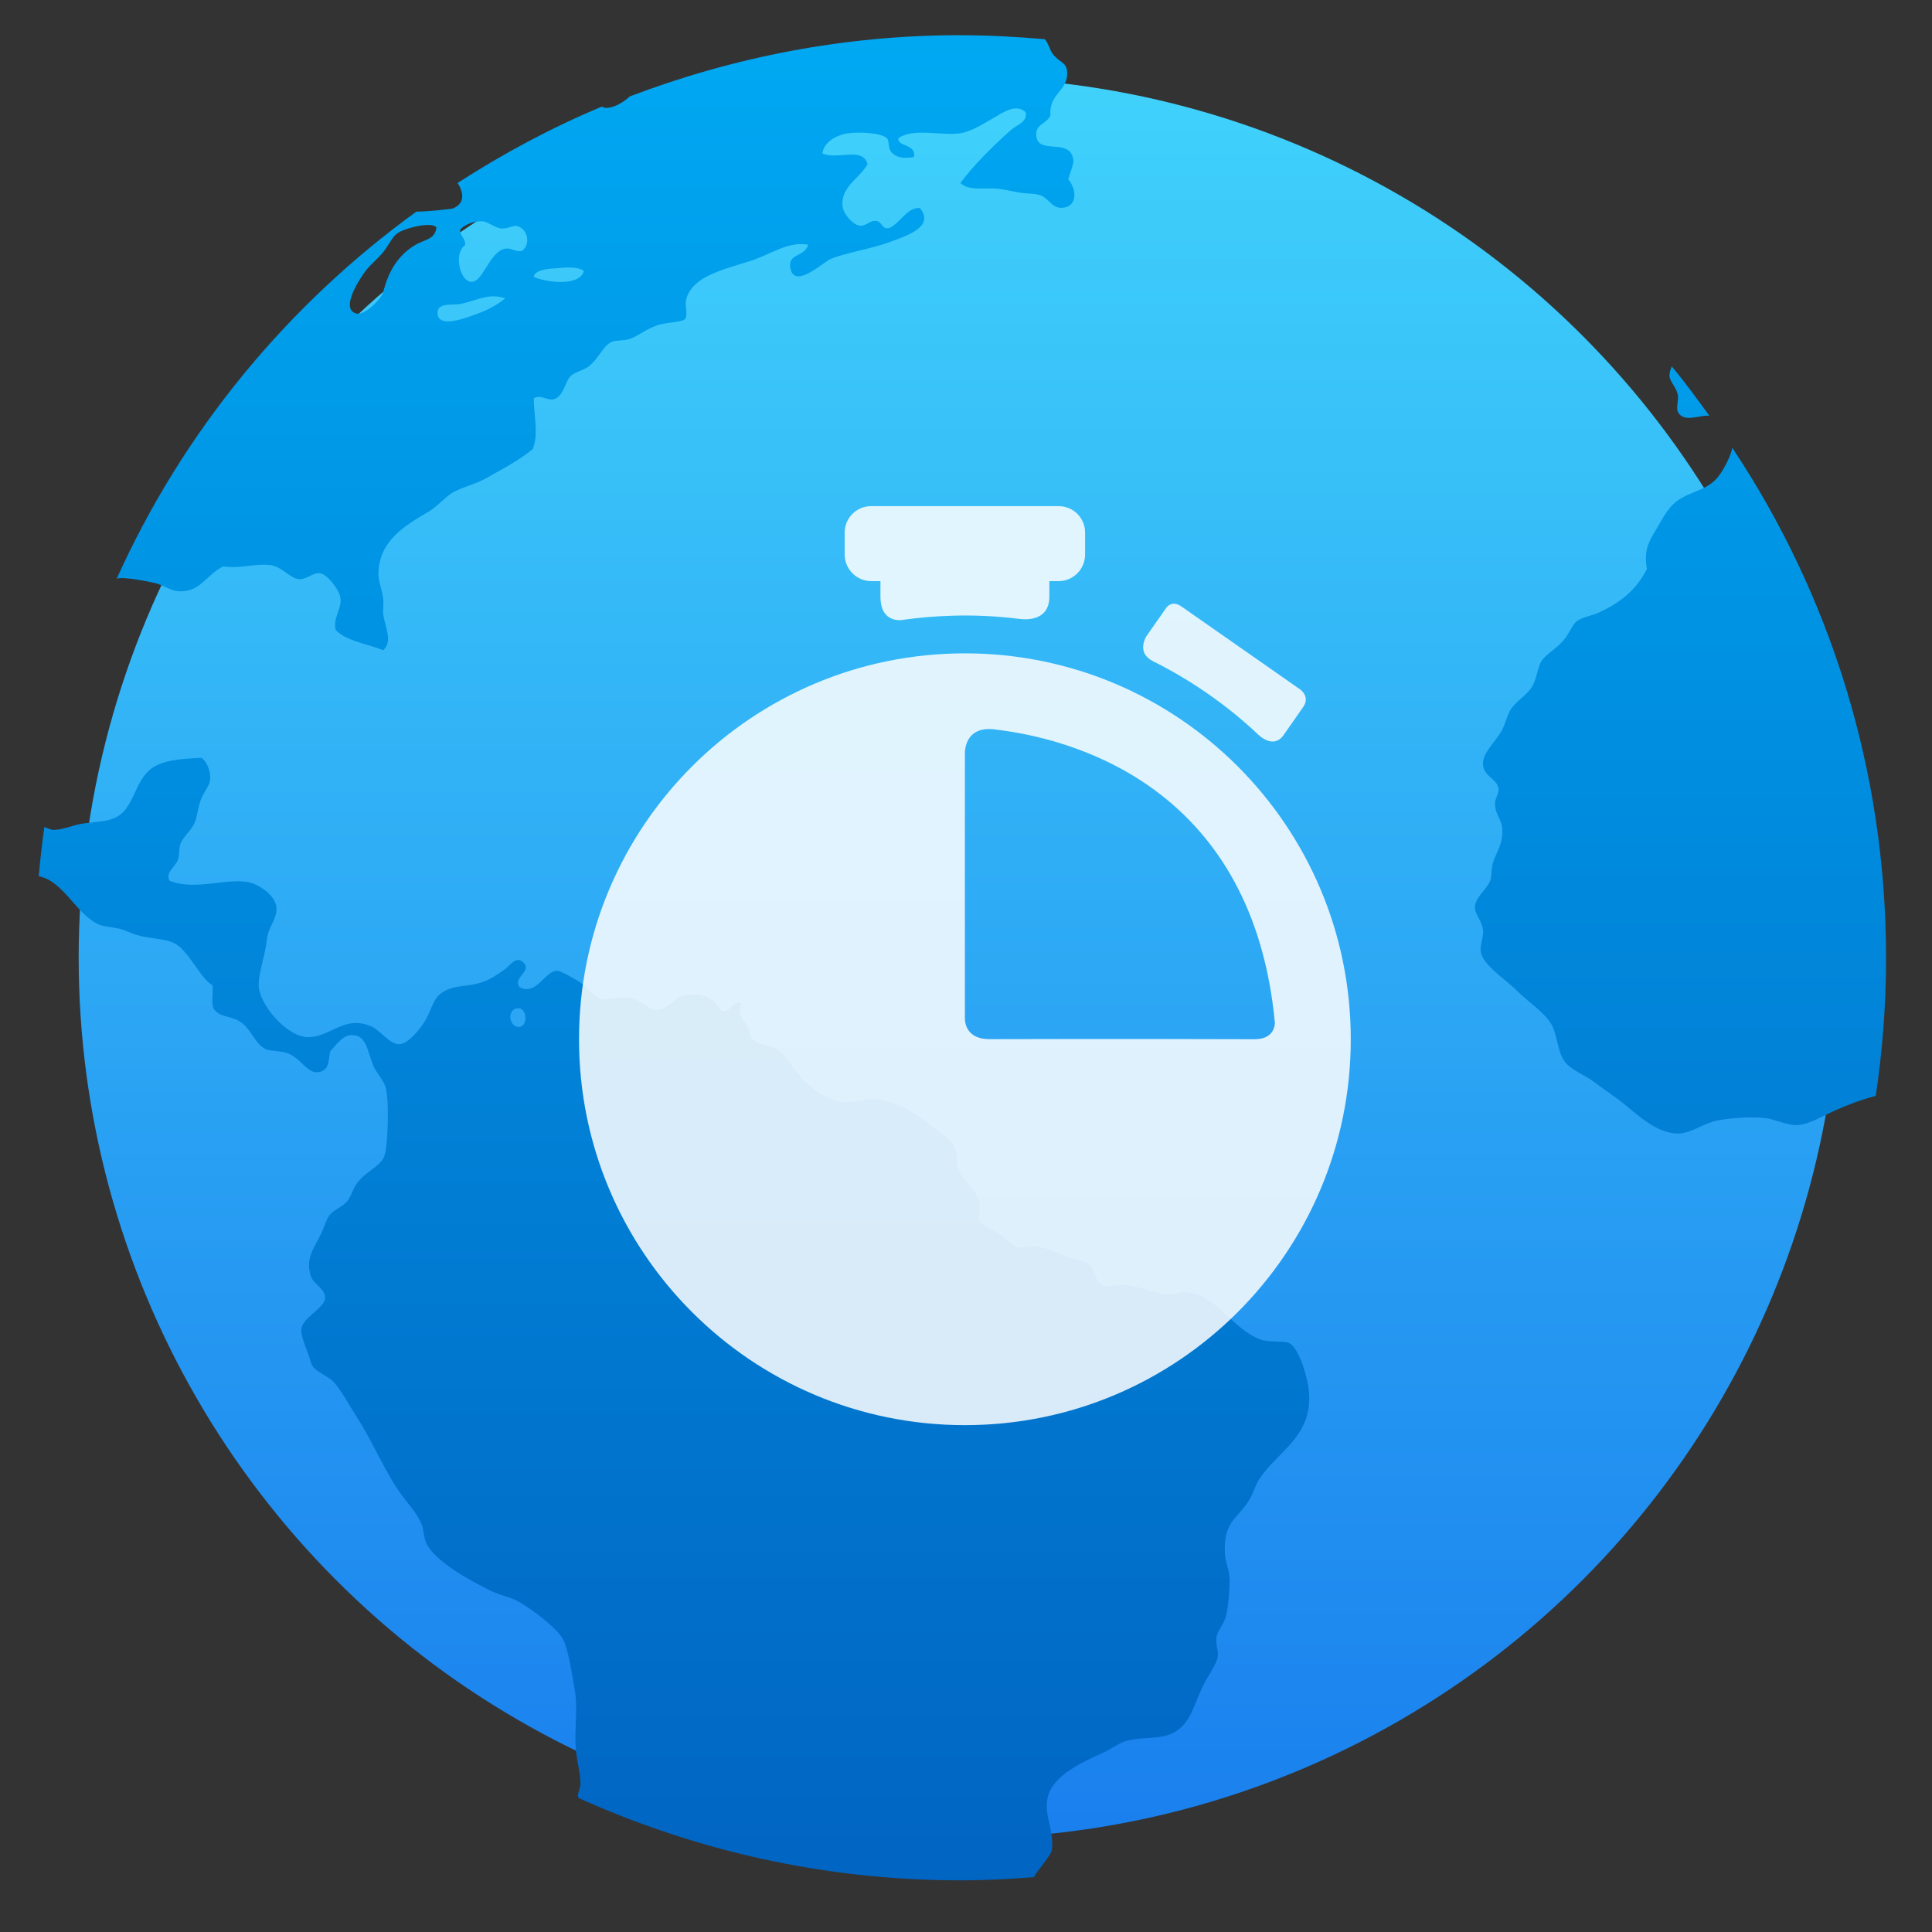<?xml version="1.0" encoding="UTF-8" standalone="no"?>
<!-- Created with Inkscape (http://www.inkscape.org/) -->

<svg
   xmlns:dc="http://purl.org/dc/elements/1.1/"
   xmlns:cc="http://creativecommons.org/ns#"
   xmlns:rdf="http://www.w3.org/1999/02/22-rdf-syntax-ns#"
   xmlns:svg="http://www.w3.org/2000/svg"
   xmlns="http://www.w3.org/2000/svg"
   xmlns:xlink="http://www.w3.org/1999/xlink"
   xmlns:sodipodi="http://sodipodi.sourceforge.net/DTD/sodipodi-0.dtd"
   xmlns:inkscape="http://www.inkscape.org/namespaces/inkscape"
   width="48"
   height="48"
   id="svg5453"
   version="1.1"
   inkscape:version="0.91 r13725"
   sodipodi:docname="preferences-web-browser-cookies.svg">
  <rect width="100%" height="100%" fill="#333333" stroke="none"/>
  <defs
     id="defs5455">
    <linearGradient
       inkscape:collect="always"
       id="linearGradient4194">
      <stop
         style="stop-color:#187ced;stop-opacity:1"
         offset="0"
         id="stop4196" />
      <stop
         style="stop-color:#42d6fc;stop-opacity:1"
         offset="1"
         id="stop4198" />
    </linearGradient>
    <linearGradient
       id="linearGradient4232">
      <stop
         style="stop-color:#3889e9;stop-opacity:1"
         offset="0"
         id="stop4234-0" />
      <stop
         style="stop-color:#5ea5fb;stop-opacity:1"
         offset="1"
         id="stop4236" />
    </linearGradient>
    <linearGradient
       gradientUnits="userSpaceOnUse"
       y2="517.798"
       x2="399.571"
       y1="545.798"
       x1="399.571"
       id="linearGradient3426"
       xlink:href="#linearGradient4232"
       inkscape:collect="always" />
    <linearGradient
       gradientTransform="matrix(1.104,0,0,1.1,382.901,514.188)"
       gradientUnits="userSpaceOnUse"
       y2="2.32"
       x2="16.038"
       y1="29.505"
       x1="16.038"
       id="linearGradient4161-1-2"
       xlink:href="#linearGradient4263"
       inkscape:collect="always" />
    <linearGradient
       gradientUnits="userSpaceOnUse"
       y2="516.475"
       x2="400.556"
       y1="546.927"
       x1="400.556"
       id="linearGradient4288"
       xlink:href="#linearGradient4194"
       inkscape:collect="always" />
    <linearGradient
       id="linearGradient4263"
       inkscape:collect="always">
      <stop
         id="stop4265"
         offset="0"
         style="stop-color:#0164c2;stop-opacity:1" />
      <stop
         id="stop4267"
         offset="1"
         style="stop-color:#00a9f3;stop-opacity:1" />
    </linearGradient>
    <linearGradient
       inkscape:collect="always"
       id="linearGradient4231">
      <stop
         style="stop-color:#016ed4;stop-opacity:1"
         offset="0"
         id="stop4233" />
      <stop
         style="stop-color:#00b1ff;stop-opacity:1"
         offset="1"
         id="stop4235" />
    </linearGradient>
    <linearGradient
       inkscape:collect="always"
       xlink:href="#linearGradient4231"
       id="linearGradient4237-0"
       x1="-324.944"
       y1="649.741"
       x2="-328.21"
       y2="307.753"
       gradientUnits="userSpaceOnUse" />
    <linearGradient
       inkscape:collect="always"
       xlink:href="#linearGradient4232"
       id="linearGradient4374"
       gradientUnits="userSpaceOnUse"
       x1="399.571"
       y1="545.798"
       x2="399.571"
       y2="517.798" />
    <linearGradient
       inkscape:collect="always"
       xlink:href="#linearGradient4231"
       id="linearGradient4376"
       gradientUnits="userSpaceOnUse"
       x1="-324.944"
       y1="649.741"
       x2="-328.21"
       y2="307.753" />
    <linearGradient
       inkscape:collect="always"
       xlink:href="#linearGradient4231"
       id="linearGradient4378"
       gradientUnits="userSpaceOnUse"
       x1="-324.944"
       y1="649.741"
       x2="-328.21"
       y2="307.753" />
    <linearGradient
       inkscape:collect="always"
       xlink:href="#linearGradient4231"
       id="linearGradient4380"
       gradientUnits="userSpaceOnUse"
       x1="-324.944"
       y1="649.741"
       x2="-328.21"
       y2="307.753" />
    <linearGradient
       inkscape:collect="always"
       xlink:href="#linearGradient4231"
       id="linearGradient4382"
       gradientUnits="userSpaceOnUse"
       x1="-324.944"
       y1="649.741"
       x2="-328.21"
       y2="307.753" />
  </defs>
  <sodipodi:namedview
     id="base"
     pagecolor="#ffffff"
     bordercolor="#666666"
     borderopacity="1.0"
     inkscape:pageopacity="0"
     inkscape:pageshadow="2"
     inkscape:zoom="4.0000002"
     inkscape:cx="-29.852075"
     inkscape:cy="1.0485106"
     inkscape:document-units="px"
     inkscape:current-layer="layer1"
     showgrid="true"
     fit-margin-top="0"
     fit-margin-left="0"
     fit-margin-right="0"
     fit-margin-bottom="0"
     inkscape:window-width="1366"
     inkscape:window-height="630"
     inkscape:window-x="0"
     inkscape:window-y="36"
     inkscape:window-maximized="1"
     inkscape:showpageshadow="false"
     borderlayer="true"
     showguides="true"
     inkscape:snap-bbox="true"
     inkscape:snap-global="true">
    <inkscape:grid
       type="xygrid"
       id="grid4063" />
    <sodipodi:guide
       position="1.1650391e-05,32"
       orientation="32,0"
       id="guide4157" />
    <sodipodi:guide
       position="1.1650391e-05,2.6367188e-05"
       orientation="0,32"
       id="guide4159" />
    <sodipodi:guide
       position="32,2.6367188e-05"
       orientation="-32,0"
       id="guide4161" />
    <sodipodi:guide
       position="32,32"
       orientation="0,-32"
       id="guide4163" />
    <sodipodi:guide
       position="2,30"
       orientation="28,0"
       id="guide4167" />
    <sodipodi:guide
       position="2,2"
       orientation="0,28"
       id="guide4169" />
    <sodipodi:guide
       position="30,2"
       orientation="-28,0"
       id="guide4171" />
    <sodipodi:guide
       position="30,30"
       orientation="0,-28"
       id="guide4173" />
    <sodipodi:guide
       position="2,30"
       orientation="28,0"
       id="guide4181" />
    <sodipodi:guide
       position="2,2"
       orientation="0,14"
       id="guide4183" />
    <sodipodi:guide
       position="16,2"
       orientation="-28,0"
       id="guide4185" />
    <sodipodi:guide
       position="16,30"
       orientation="0,-14"
       id="guide4187" />
    <sodipodi:guide
       position="9,23"
       orientation="14,0"
       id="guide4193" />
    <sodipodi:guide
       position="9,9"
       orientation="0,14"
       id="guide4195" />
    <sodipodi:guide
       position="23,9"
       orientation="-14,0"
       id="guide4197" />
    <sodipodi:guide
       position="23,23"
       orientation="0,-14"
       id="guide4199" />
  </sodipodi:namedview>
  <g
     inkscape:label="Layer 1"
     inkscape:groupmode="layer"
     id="layer1"
     transform="translate(-384.571,-499.798)">
    <g
       id="g4205"
       transform="matrix(1.643,0,0,1.643,-249.51,-349.87)">
      <g
         inkscape:label="Layer 1"
         id="layer1-7">
        <g
           id="layer1-2"
           inkscape:label="Layer 1"
           transform="translate(-7.4339425e-8,-1.778)">
          <g
             transform="matrix(0.905,0,0,0.905,37.849,51.965)"
             inkscape:label="Layer 1"
             id="layer1-3">
            <circle
               r="0"
               cy="531.798"
               cx="400.571"
               id="ellipse4233"
               style="opacity:1;fill:url(#linearGradient4374);fill-opacity:1;stroke:none;stroke-width:4;stroke-miterlimit:4;stroke-dasharray:none;stroke-dashoffset:0;stroke-opacity:1" />
            <g
               id="g4290"
               transform="matrix(1.051,0,0,1.051,-20.353,-26.94)">
              <circle
                 r="14"
                 cy="531.798"
                 cx="400.571"
                 id="path3377"
                 style="opacity:1;fill:url(#linearGradient4288);fill-opacity:1;stroke:url(#linearGradient4288);stroke-width:1.427;stroke-miterlimit:4;stroke-dasharray:none;stroke-dashoffset:0;stroke-opacity:1" />
              <path
                 inkscape:connector-curvature="0"
                 style="fill:url(#linearGradient4161-1-2);fill-opacity:1;fill-rule:nonzero;stroke:none;stroke-width:0.7"
                 d="m 400.589,517.129 c -1.856,0 -3.623,0.353 -5.255,0.973 -0.119,0.109 -0.273,0.192 -0.395,0.182 -0.017,-0.002 -0.033,-0.012 -0.051,-0.019 -0.805,0.336 -1.568,0.747 -2.292,1.213 0.094,0.152 0.122,0.322 -0.071,0.404 -0.033,0.013 -0.442,0.055 -0.585,0.052 -2.058,1.491 -3.71,3.496 -4.765,5.837 0.017,-0.003 0.032,-0.01 0.05,-0.011 0.16,-0.003 0.391,0.043 0.545,0.076 0.142,0.029 0.257,0.124 0.379,0.133 0.349,0.027 0.433,-0.244 0.717,-0.395 0.294,0.041 0.489,-0.05 0.754,-0.02 0.181,0.02 0.312,0.213 0.453,0.223 0.119,0.012 0.223,-0.111 0.338,-0.093 0.112,0.018 0.304,0.259 0.322,0.395 0.024,0.169 -0.125,0.321 -0.076,0.507 0.178,0.18 0.501,0.217 0.754,0.321 0.165,-0.136 0.022,-0.388 0,-0.584 -0.003,-0.087 0.012,-0.164 0,-0.244 -0.015,-0.135 -0.073,-0.259 -0.074,-0.375 -0.003,-0.535 0.433,-0.786 0.793,-0.997 0.156,-0.092 0.279,-0.253 0.414,-0.321 0.191,-0.095 0.333,-0.118 0.491,-0.206 0.286,-0.16 0.531,-0.288 0.754,-0.47 0.103,-0.243 0.01,-0.568 0.019,-0.808 0.103,-0.063 0.192,0.027 0.302,0.019 0.172,-0.035 0.187,-0.278 0.285,-0.375 0.057,-0.056 0.212,-0.095 0.283,-0.15 0.172,-0.134 0.228,-0.337 0.378,-0.395 0.054,-0.022 0.178,-0.015 0.263,-0.038 0.112,-0.03 0.271,-0.161 0.453,-0.223 0.119,-0.041 0.39,-0.05 0.435,-0.094 0.056,-0.057 -7.8e-4,-0.216 0.019,-0.301 0.091,-0.425 0.733,-0.515 1.112,-0.657 0.266,-0.1 0.539,-0.284 0.831,-0.228 -0.057,0.202 -0.329,0.13 -0.283,0.375 0.064,0.34 0.52,-0.097 0.641,-0.148 0.23,-0.097 0.625,-0.156 0.927,-0.265 0.265,-0.097 0.74,-0.244 0.49,-0.546 -0.208,-0.012 -0.309,0.244 -0.49,0.321 -0.125,0.021 -0.101,-0.105 -0.208,-0.115 -0.101,-0.012 -0.159,0.093 -0.263,0.075 -0.104,-0.017 -0.25,-0.18 -0.266,-0.301 -0.041,-0.314 0.266,-0.443 0.397,-0.678 -0.087,-0.284 -0.48,-0.058 -0.719,-0.169 0.023,-0.169 0.198,-0.286 0.397,-0.318 0.162,-0.027 0.527,-0.013 0.624,0.072 0.056,0.048 0.004,0.166 0.095,0.245 0.096,0.087 0.214,0.077 0.339,0.058 0.044,-0.214 -0.28,-0.161 -0.244,-0.302 0.255,-0.166 0.669,-0.03 0.982,-0.076 0.18,-0.027 0.368,-0.153 0.527,-0.242 0.151,-0.086 0.348,-0.235 0.509,-0.095 0.043,0.154 -0.14,0.204 -0.226,0.281 -0.289,0.256 -0.586,0.549 -0.81,0.847 0.138,0.134 0.388,0.066 0.621,0.094 0.091,0.012 0.205,0.038 0.302,0.056 0.113,0.021 0.232,0.014 0.32,0.037 0.159,0.038 0.201,0.208 0.358,0.208 0.258,-4.6e-4 0.261,-0.279 0.115,-0.453 0.046,-0.177 0.119,-0.27 0.056,-0.394 -0.116,-0.232 -0.543,-0.012 -0.565,-0.301 -0.013,-0.188 0.157,-0.179 0.226,-0.319 -0.031,-0.362 0.298,-0.389 0.263,-0.713 -0.015,-0.136 -0.13,-0.138 -0.226,-0.265 -0.049,-0.062 -0.072,-0.182 -0.128,-0.236 -0.44,-0.038 -0.886,-0.063 -1.336,-0.063 z m -7.593,2.959 0.002,0 c 0.088,0.012 0.194,0.107 0.3,0.115 0.1,0.003 0.184,-0.056 0.246,-0.038 0.158,0.041 0.224,0.279 0.075,0.395 -0.123,0.015 -0.171,-0.054 -0.264,-0.037 -0.256,0.043 -0.355,0.544 -0.546,0.527 -0.181,-0.015 -0.278,-0.454 -0.095,-0.584 0.012,-0.114 -0.084,-0.132 -0.077,-0.245 0.054,-0.069 0.209,-0.144 0.359,-0.132 z m -0.849,0.059 c 0.052,0.002 0.092,0.014 0.112,0.037 -0.025,0.2 -0.182,0.187 -0.338,0.281 -0.268,0.161 -0.423,0.407 -0.509,0.752 -0.025,0.1 -0.289,0.366 -0.417,0.339 -0.299,-0.063 0.083,-0.613 0.151,-0.696 0.076,-0.093 0.177,-0.174 0.266,-0.281 0.086,-0.104 0.142,-0.243 0.226,-0.301 0.091,-0.063 0.351,-0.138 0.509,-0.132 z m 2.233,0.676 c 0.096,0.002 0.182,0.018 0.221,0.056 -0.061,0.248 -0.598,0.183 -0.795,0.093 0.012,-0.094 0.16,-0.12 0.283,-0.132 0.087,-0.003 0.195,-0.021 0.29,-0.017 z m -1.221,0.458 c 0.064,-0.002 0.128,0.012 0.195,0.03 -0.174,0.145 -0.361,0.227 -0.66,0.321 -0.143,0.045 -0.391,0.101 -0.415,-0.059 -0.03,-0.196 0.21,-0.15 0.341,-0.168 0.165,-0.023 0.346,-0.118 0.539,-0.125 z m 18.739,1.114 c -0.023,0.054 -0.038,0.106 -0.036,0.158 0.012,0.091 0.111,0.178 0.134,0.301 0.012,0.065 -0.031,0.206 0,0.265 0.091,0.176 0.329,0.05 0.499,0.059 -0.193,-0.265 -0.386,-0.531 -0.596,-0.782 z m 0.964,1.293 c -0.027,0.13 -0.115,0.299 -0.187,0.407 -0.164,0.249 -0.388,0.261 -0.624,0.394 -0.197,0.111 -0.281,0.297 -0.397,0.49 -0.125,0.209 -0.202,0.335 -0.151,0.637 -0.169,0.333 -0.424,0.538 -0.773,0.696 -0.103,0.046 -0.244,0.064 -0.339,0.132 -0.075,0.054 -0.118,0.199 -0.226,0.319 -0.132,0.147 -0.271,0.209 -0.341,0.321 -0.054,0.087 -0.072,0.259 -0.132,0.375 -0.081,0.158 -0.252,0.235 -0.358,0.395 -0.048,0.074 -0.081,0.224 -0.134,0.321 -0.12,0.216 -0.324,0.372 -0.302,0.563 0.022,0.184 0.231,0.216 0.246,0.377 0.003,0.091 -0.06,0.146 -0.056,0.245 0.003,0.144 0.101,0.246 0.112,0.357 0.028,0.279 -0.095,0.391 -0.148,0.582 -0.025,0.091 -0.014,0.194 -0.038,0.265 -0.047,0.14 -0.242,0.266 -0.246,0.431 -0.002,0.117 0.121,0.212 0.131,0.377 0.003,0.114 -0.056,0.235 -0.036,0.339 0.04,0.205 0.407,0.443 0.566,0.602 0.213,0.213 0.493,0.377 0.585,0.602 0.077,0.19 0.076,0.438 0.226,0.582 0.11,0.106 0.293,0.172 0.434,0.282 0.132,0.103 0.275,0.192 0.415,0.301 0.23,0.179 0.577,0.536 0.943,0.509 0.191,-0.013 0.387,-0.169 0.604,-0.208 0.223,-0.04 0.512,-0.06 0.737,-0.037 0.172,0.017 0.35,0.12 0.529,0.112 0.189,-0.012 0.406,-0.151 0.621,-0.245 0.173,-0.075 0.385,-0.158 0.618,-0.219 0.107,-0.715 0.164,-1.448 0.164,-2.194 0,-3.003 -0.901,-5.787 -2.443,-8.107 z m -24.337,4.929 c -0.313,0.017 -0.519,0.031 -0.697,0.112 -0.408,0.185 -0.329,0.735 -0.737,0.865 -0.141,0.045 -0.335,0.047 -0.49,0.075 -0.134,0.025 -0.297,0.097 -0.435,0.094 -0.038,-4.7e-4 -0.093,-0.029 -0.141,-0.044 -0.036,0.258 -0.066,0.519 -0.089,0.781 0.388,0.074 0.588,0.587 0.931,0.756 0.094,0.047 0.217,0.05 0.338,0.076 0.097,0.022 0.172,0.063 0.266,0.095 0.2,0.067 0.444,0.059 0.604,0.13 0.24,0.106 0.417,0.557 0.624,0.678 0.012,0.122 -0.024,0.285 0.019,0.375 0.097,0.132 0.236,0.103 0.397,0.189 0.193,0.104 0.252,0.371 0.434,0.453 0.063,0.028 0.221,0.024 0.32,0.055 0.25,0.075 0.332,0.364 0.546,0.301 0.141,-0.041 0.129,-0.185 0.152,-0.319 0.093,-0.1 0.194,-0.259 0.339,-0.262 0.234,-0.012 0.255,0.241 0.341,0.468 0.048,0.128 0.174,0.24 0.207,0.375 0.059,0.234 0.029,0.933 -0.021,1.073 -0.059,0.171 -0.292,0.244 -0.435,0.434 -0.068,0.089 -0.1,0.22 -0.151,0.282 -0.092,0.112 -0.23,0.141 -0.299,0.245 -0.039,0.058 -0.077,0.183 -0.115,0.262 -0.113,0.239 -0.265,0.409 -0.17,0.696 0.04,0.118 0.225,0.197 0.226,0.337 5.3e-4,0.164 -0.349,0.31 -0.376,0.49 -0.021,0.134 0.108,0.372 0.151,0.546 0.031,0.131 0.28,0.213 0.358,0.301 0.132,0.148 0.238,0.358 0.359,0.544 0.239,0.366 0.427,0.813 0.66,1.167 0.123,0.186 0.296,0.353 0.378,0.546 0.042,0.097 0.036,0.213 0.074,0.301 0.135,0.303 0.73,0.62 1.038,0.771 0.144,0.07 0.303,0.094 0.435,0.168 0.2,0.111 0.596,0.41 0.697,0.584 0.09,0.157 0.146,0.539 0.19,0.789 0.059,0.33 6.7e-4,0.584 0.019,0.941 0.012,0.193 0.073,0.388 0.076,0.582 7.5e-4,0.068 -0.036,0.118 -0.039,0.188 -1.1e-4,0.011 0.004,0.024 0.004,0.035 1.853,0.836 3.907,1.312 6.08,1.312 0.393,0 0.781,-0.021 1.165,-0.051 0.017,-0.029 0.032,-0.059 0.054,-0.086 0.089,-0.116 0.167,-0.217 0.226,-0.319 0.056,-0.343 -0.137,-0.583 -0.056,-0.884 0.09,-0.338 0.558,-0.544 0.887,-0.696 0.113,-0.052 0.228,-0.137 0.32,-0.169 0.227,-0.079 0.511,-0.036 0.719,-0.112 0.354,-0.129 0.39,-0.507 0.565,-0.828 0.083,-0.152 0.191,-0.304 0.207,-0.412 0.014,-0.097 -0.036,-0.189 -0.021,-0.304 0.017,-0.114 0.119,-0.212 0.151,-0.337 0.041,-0.163 0.059,-0.402 0.059,-0.583 0,-0.149 -0.07,-0.28 -0.075,-0.414 -0.025,-0.488 0.177,-0.542 0.358,-0.808 0.091,-0.132 0.125,-0.282 0.188,-0.377 0.304,-0.452 0.831,-0.67 0.793,-1.354 -0.012,-0.226 -0.155,-0.737 -0.322,-0.809 -0.095,-0.041 -0.315,-0.003 -0.453,-0.056 -0.446,-0.166 -0.708,-0.717 -1.17,-0.752 -0.098,-0.012 -0.189,0.04 -0.3,0.038 -0.183,-0.012 -0.459,-0.128 -0.661,-0.15 -0.129,-0.013 -0.301,0.038 -0.378,0 -0.118,-0.057 -0.13,-0.274 -0.226,-0.338 -0.075,-0.053 -0.224,-0.07 -0.339,-0.115 -0.186,-0.07 -0.333,-0.154 -0.547,-0.169 -0.066,-0.003 -0.149,0.031 -0.226,0.021 -0.119,-0.021 -0.212,-0.16 -0.322,-0.226 -0.137,-0.084 -0.264,-0.123 -0.32,-0.242 0.124,-0.405 -0.218,-0.518 -0.302,-0.752 -0.04,-0.11 -0.022,-0.242 -0.056,-0.339 -0.05,-0.14 -0.188,-0.221 -0.341,-0.338 -0.273,-0.209 -0.515,-0.406 -0.905,-0.454 -0.172,-0.022 -0.342,0.052 -0.549,0.038 -0.22,-0.013 -0.495,-0.205 -0.66,-0.392 -0.16,-0.183 -0.237,-0.347 -0.377,-0.434 -0.132,-0.085 -0.307,-0.083 -0.397,-0.168 -0.04,-0.037 -0.033,-0.101 -0.076,-0.189 -0.066,-0.137 -0.178,-0.213 -0.095,-0.377 -0.15,-0.077 -0.154,0.143 -0.319,0.115 -0.147,-0.207 -0.271,-0.306 -0.604,-0.245 -0.152,0.028 -0.238,0.22 -0.415,0.225 -0.146,0.012 -0.26,-0.162 -0.453,-0.189 -0.145,-0.021 -0.31,0.039 -0.414,0.02 -0.161,-0.032 -0.211,-0.166 -0.358,-0.262 -0.108,-0.07 -0.317,-0.191 -0.378,-0.189 -0.19,0.012 -0.325,0.402 -0.586,0.264 -0.127,-0.161 0.207,-0.245 0.056,-0.395 -0.114,-0.114 -0.21,0.052 -0.302,0.115 -0.105,0.072 -0.203,0.143 -0.319,0.186 -0.259,0.097 -0.421,0.046 -0.624,0.15 -0.188,0.097 -0.196,0.259 -0.302,0.451 -0.087,0.158 -0.285,0.387 -0.415,0.397 -0.158,0.012 -0.309,-0.22 -0.453,-0.282 -0.432,-0.187 -0.641,0.166 -1,0.17 -0.333,0.012 -0.809,-0.536 -0.792,-0.848 0.003,-0.19 0.11,-0.479 0.132,-0.715 0.021,-0.187 0.149,-0.3 0.151,-0.471 0.003,-0.228 -0.304,-0.404 -0.453,-0.431 -0.352,-0.065 -0.842,0.141 -1.246,-0.021 -0.077,-0.127 0.09,-0.216 0.134,-0.339 0.025,-0.07 0.01,-0.165 0.036,-0.242 0.044,-0.12 0.171,-0.213 0.227,-0.339 0.042,-0.097 0.053,-0.237 0.095,-0.357 0.05,-0.137 0.14,-0.225 0.151,-0.321 0.013,-0.127 -0.034,-0.273 -0.134,-0.357 z m 5.044,3.981 c 0.128,0.012 0.144,0.275 0.013,0.297 -0.141,0.022 -0.213,-0.221 -0.076,-0.284 0.023,-0.012 0.045,-0.012 0.063,-0.011 l 0,-0.002 z"
                 id="path34-7-3" />
              <g
                 transform="matrix(0.628,0,0,0.628,137.001,200.004)"
                 id="layer1-22"
                 inkscape:label="Layer 1" />
              <g
                 transform="matrix(0.952,0,0,0.952,-17.496,34.423)"
                 id="layer1-30"
                 inkscape:label="Layer 1">
                <g
                   transform="matrix(0.09,0,0,0.09,438.336,482.077)"
                   id="g4207-2">
                  <g
                     transform="matrix(1.204,0,0,1.204,-35.719,-130.85)"
                     id="g4571-9">
                    <g
                       inkscape:label="Layer 1"
                       id="layer1-5-32"
                       transform="matrix(9.206,0,0,9.206,-4262.747,-3635.204)">
                      <g
                         id="g4207-8-0"
                         transform="matrix(0.09,0,0,0.09,438.336,482.077)">
                        <g
                           id="g4571-5-2"
                           transform="matrix(1.204,0,0,1.204,63.521,-89.411)">
                          <g
                             inkscape:label="Layer 1"
                             id="layer1-9-8"
                             transform="matrix(15.075,0,0,15.075,-6218.922,-8263.619)">
                            <circle
                               r="0"
                               cy="531.798"
                               cx="400.571"
                               id="ellipse4233-2"
                               style="opacity:1;fill:url(#linearGradient3426);fill-opacity:1;stroke:none;stroke-width:4;stroke-miterlimit:4;stroke-dasharray:none;stroke-dashoffset:0;stroke-opacity:1" />
                          </g>
                        </g>
                      </g>
                    </g>
                    <g
                       inkscape:label="Layer 1"
                       id="layer1-4-52"
                       transform="matrix(9.206,0,0,9.206,-4388.458,-4368.38)"
                       style="display:inline" />
                    <g
                       transform="translate(-14.074,-2.011)"
                       id="g5299-3">
                      <g
                         transform="matrix(0.959,0,0,0.959,-17.711,32.814)"
                         id="g4724-0">
                        <g
                           id="g6482-7"
                           transform="translate(107.069,39.919)">
                          <g
                             transform="translate(2.9510586e-6,-0.879)"
                             id="g4224-1">
                            <g
                               id="g5856-5"
                               transform="matrix(0.948,0,0,0.948,-4.647,6.824)" />
                            <g
                               transform="matrix(1.051,0,0,1.051,16.46,-22.65)"
                               id="g4222-5">
                              <g
                                 style="fill:url(#linearGradient4237-0);fill-opacity:1;stroke:none;stroke-width:15.27;stroke-miterlimit:4;stroke-dasharray:none"
                                 transform="matrix(1.263,0,0,1.263,90.227,-154.961)"
                                 id="g4235-8">
                                <g
                                   transform="matrix(8.797,0,0,8.797,-3865.87,-4050.798)"
                                   id="layer1-14-6"
                                   inkscape:label="Layer 1"
                                   style="fill:url(#linearGradient4382);fill-opacity:1;stroke:none;stroke-width:1.736;stroke-miterlimit:4;stroke-dasharray:none">
                                <g
                                   inkscape:label="Layer 1"
                                   id="layer1-1-6"
                                   transform="matrix(1.678,0,0,1.678,-263.919,-368.65)"
                                   style="fill:url(#linearGradient4378);fill-opacity:1;stroke:none;stroke-width:1.034;stroke-miterlimit:4;stroke-dasharray:none">
                                <path
                                   d=""
                                   inkscape:connector-curvature="0"
                                   style="opacity:1;fill:url(#linearGradient4376);fill-opacity:1;stroke:none;stroke-width:1.034;stroke-linecap:round;stroke-linejoin:round;stroke-miterlimit:4;stroke-dasharray:none;stroke-opacity:1"
                                   id="path4693-0"
                                   r="13.408"
                                   cy="526.612"
                                   cx="396.619" />
                                </g>
                                <g
                                   style="fill:url(#linearGradient4380);fill-opacity:1;stroke:none;stroke-width:1.591;stroke-miterlimit:4;stroke-dasharray:none"
                                   inkscape:label="Layer 1"
                                   id="layer1-8-9"
                                   transform="matrix(1.091,0,0,1.091,-87.783,-57.812)" />
                                </g>
                              </g>
                              <g
                                 transform="matrix(0.824,0,0,0.824,-685.089,86.357)"
                                 id="g4207-88-3" />
                            </g>
                          </g>
                        </g>
                      </g>
                    </g>
                  </g>
                </g>
              </g>
            </g>
          </g>
        </g>
      </g>
      <g
         style="fill:#ffffff;fill-opacity:0.85"
         inkscape:label="Layer 1"
         id="layer1-08"
         transform="matrix(0.875,0,0,0.875,105.696,54.606)">
        <g
           id="g3"
           transform="matrix(0.028,0,0,0.028,329,537.362)"
           style="fill:#ffffff;fill-opacity:0.85">
          <path
             d="m 464.986,141.272 c 0,0 8.996,9.052 15.346,0.017 l 12.101,-17.349 c 4.225,-6.103 -1.231,-10.327 -1.796,-10.744 l -73.412,-51.292 -0.017,0 c -4.52,-3.145 -7.521,-1.236 -9.1,0.533 l -1.311,1.891 -11.181,16.009 c -0.053,0.061 -6.315,9.937 3.695,15.159 l 0,0.013 c 14.295,7.035 40.526,21.868 65.657,45.814 l 0.018,-0.051 0,0 z"
             id="path5"
             inkscape:connector-curvature="0"
             style="fill:#ffffff;fill-opacity:0.85" />
          <path
             d="M 341.453,0 225.762,0 c -8.978,0 -16.334,7.213 -16.334,16.338 l 0,13.484 c 0,9.112 7.356,16.468 16.334,16.468 l 5.725,0 0,9.521 c 0.009,13.688 8.648,14.825 12.985,14.534 0.737,-0.109 1.501,-0.226 2.308,-0.33 0.009,0 0.122,-0.026 0.122,-0.026 l -0.009,0 c 15.397,-2.108 40.9,-4.125 70.151,-0.403 l 0.017,-0.026 c 0,0 18.737,3.474 18.686,-13.758 l 0,-9.52 5.725,0 c 8.987,0 16.325,-7.348 16.325,-16.473 l 0,-13.471 C 357.796,7.221 350.44,0 341.453,0 l 0,0 z"
             id="path7"
             inkscape:connector-curvature="0"
             style="fill:#ffffff;fill-opacity:0.85" />
          <path
             d="m 298.861,328.983 c -13.991,0.018 -15.18,-9.715 -15.249,-12.518 l 0,-164.714 c 0.408,-5.729 3.383,-16.521 19.969,-13.731 0.329,0.047 0.642,0.082 0.988,0.121 1.059,0.182 2.064,0.326 2.846,0.386 48.316,6.788 154.31,38.211 167.556,180.698 -0.373,3.965 -2.619,9.741 -12.543,9.794 -85.287,-0.235 -139.251,-0.123 -163.567,-0.036 l 0,0 z M 283.612,90.869 c -131.54,0 -238.167,106.64 -238.167,238.192 0,131.519 106.626,238.162 238.167,238.162 131.539,0 238.166,-106.644 238.166,-238.162 0,-131.552 -106.627,-238.192 -238.166,-238.192 l 0,0 z"
             id="path9"
             inkscape:connector-curvature="0"
             style="fill:#ffffff;fill-opacity:0.85" />
        </g>
      </g>
    </g>
  </g>
</svg>
